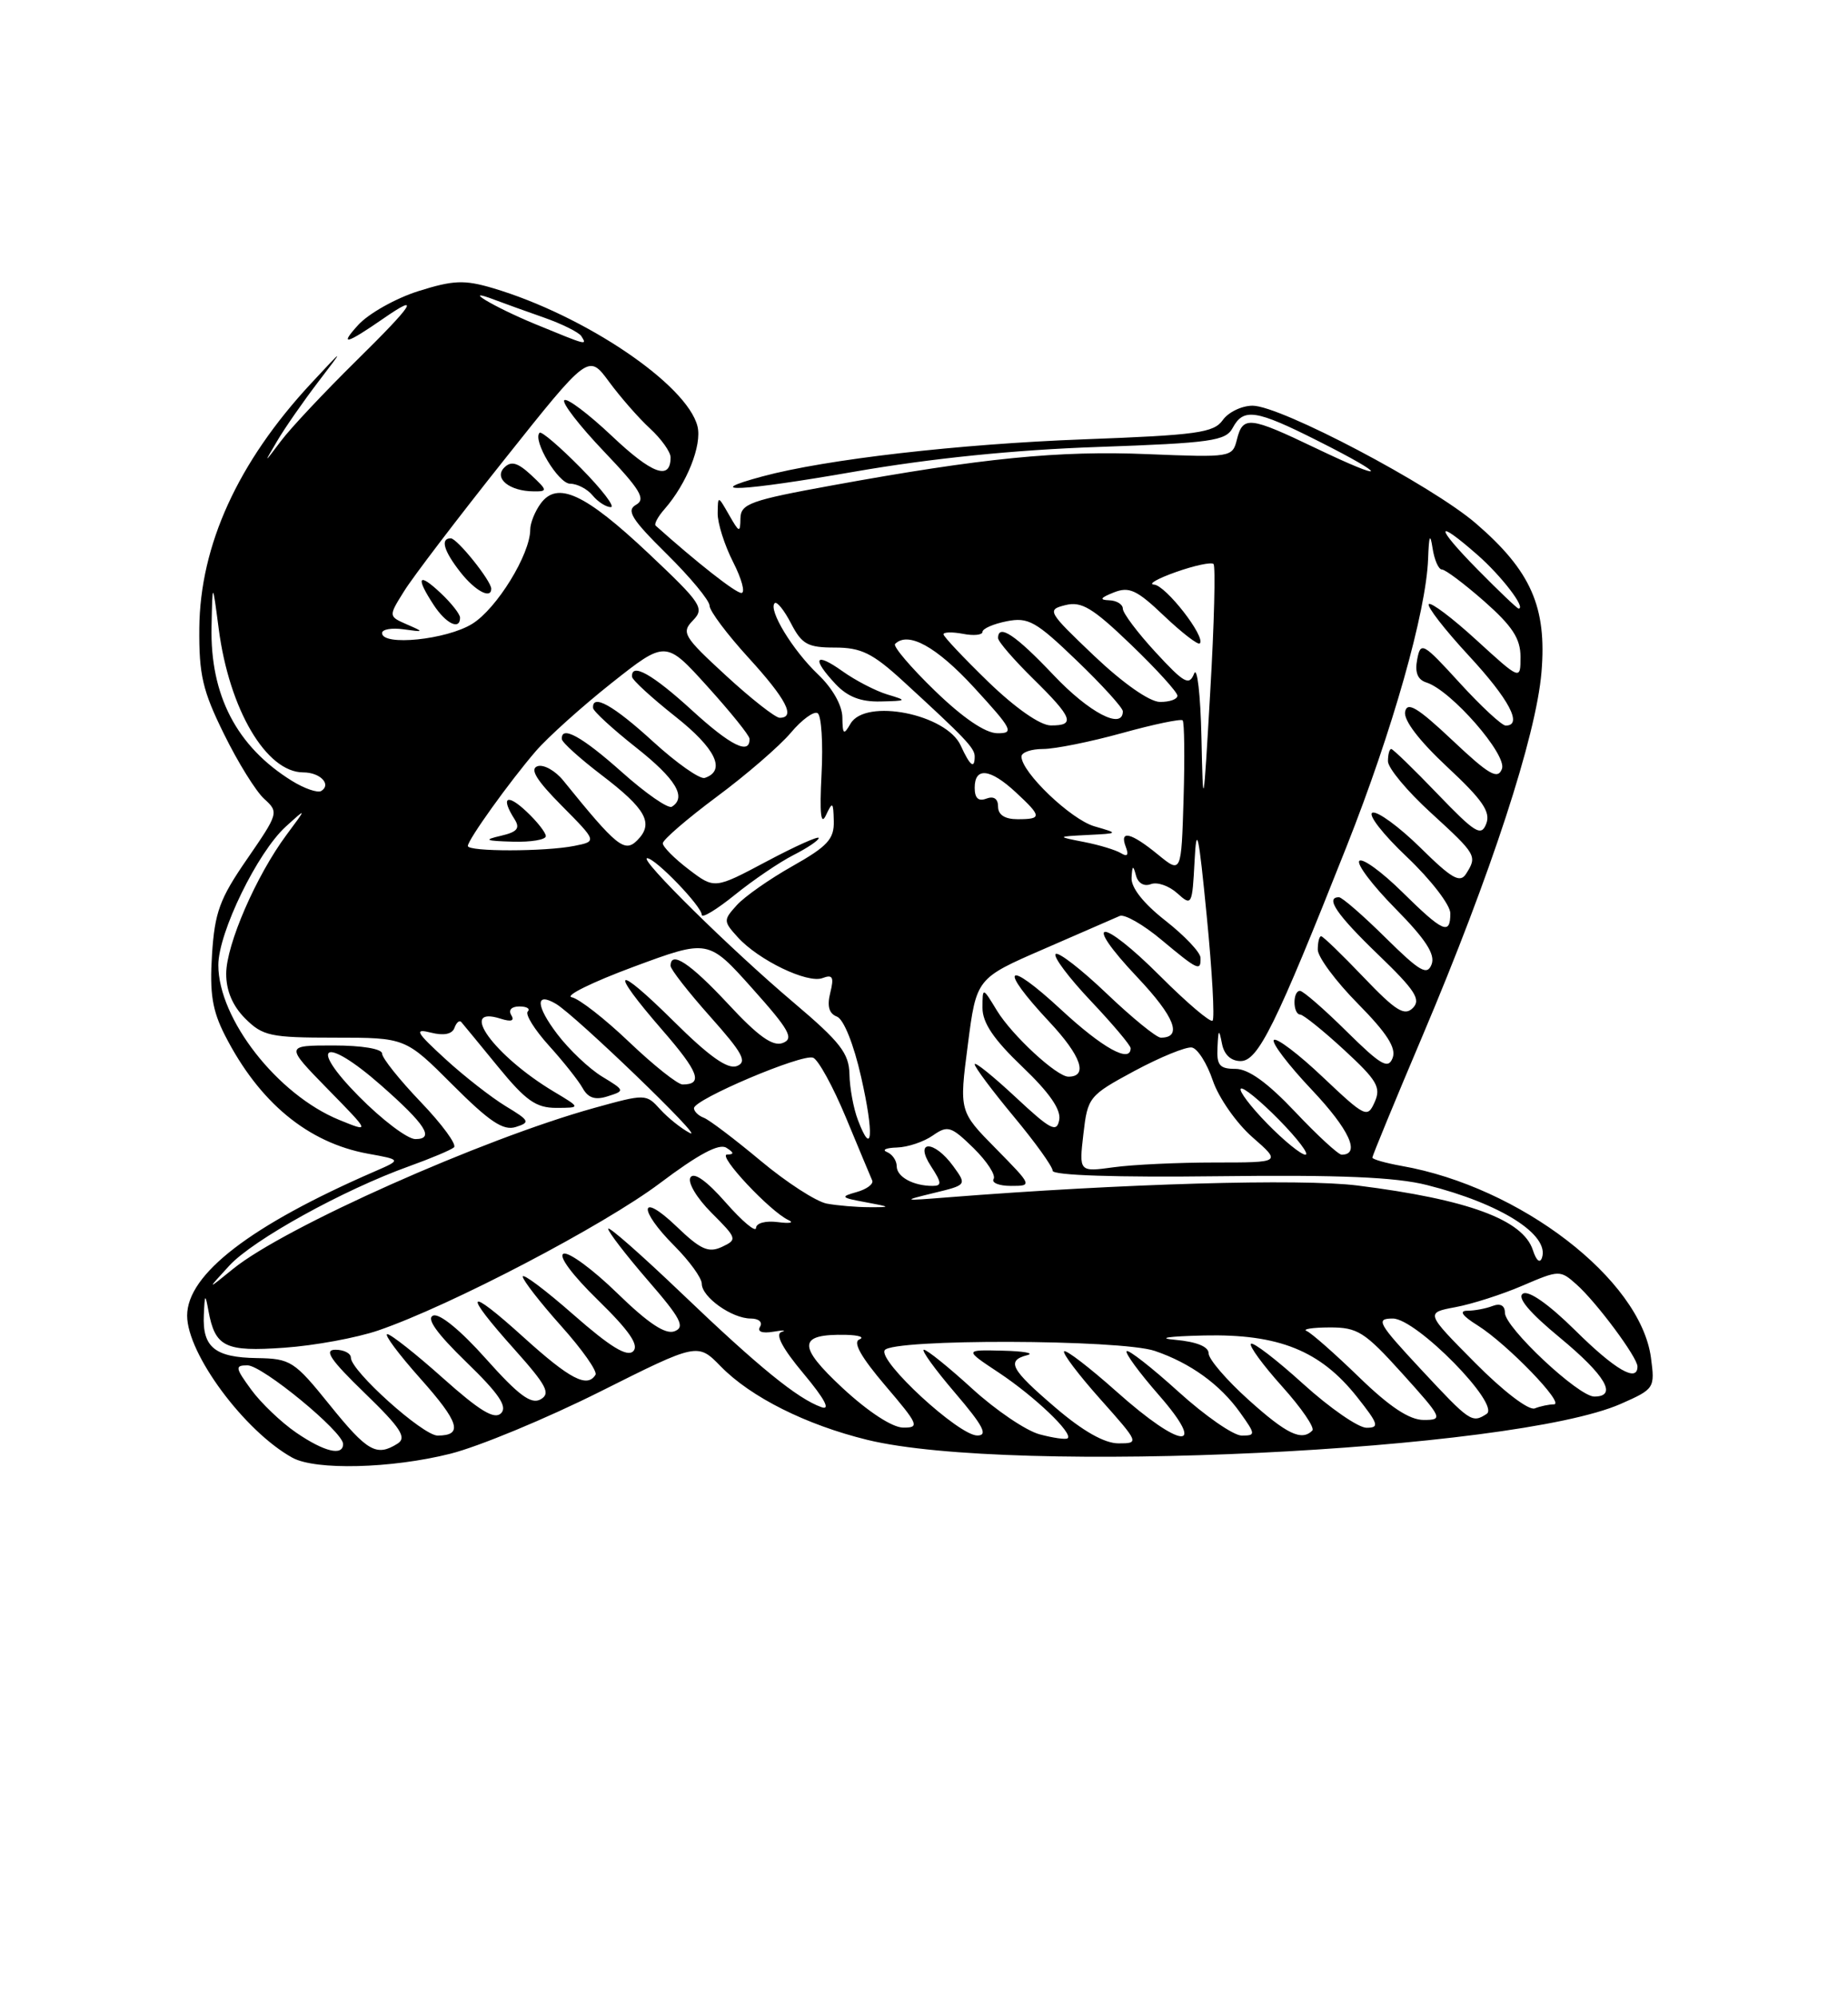<?xml version="1.0" encoding="UTF-8" standalone="no"?>
<!DOCTYPE svg PUBLIC "-//W3C//DTD SVG 1.1//EN" "http://www.w3.org/Graphics/SVG/1.1/DTD/svg11.dtd" >
<svg xmlns="http://www.w3.org/2000/svg" xmlns:xlink="http://www.w3.org/1999/xlink" version="1.1" viewBox="0 0 237 256">
 <g >
 <path fill="currentColor"
d=" M 57.75 186.33 C 61.41 185.41 70.04 181.83 76.94 178.38 C 89.47 172.10 89.47 172.10 92.44 175.14 C 96.29 179.08 103.38 182.63 111.23 184.55 C 129.80 189.08 194.07 186.01 207.88 179.93 C 212.18 178.03 212.25 177.92 211.73 174.02 C 210.38 163.97 194.95 152.11 179.75 149.44 C 177.69 149.07 176.00 148.59 176.00 148.37 C 176.00 148.14 178.90 141.10 182.45 132.73 C 191.22 112.04 197.00 94.35 197.69 86.16 C 198.39 77.81 196.35 73.18 189.28 67.09 C 183.62 62.21 164.24 52.00 160.64 52.00 C 159.25 52.00 157.53 52.83 156.81 53.85 C 155.66 55.47 153.50 55.77 139.00 56.31 C 122.96 56.91 105.91 58.87 97.79 61.06 C 89.62 63.26 95.18 62.97 109.61 60.45 C 119.40 58.75 130.08 57.66 140.79 57.29 C 155.31 56.78 157.19 56.51 158.08 54.86 C 159.47 52.26 161.06 52.50 169.02 56.51 C 178.22 61.14 178.03 61.89 168.78 57.46 C 160.24 53.37 159.40 53.27 158.63 56.33 C 158.06 58.62 157.89 58.64 147.22 58.21 C 135.78 57.73 125.95 58.71 106.75 62.21 C 96.24 64.12 95.00 64.57 94.96 66.43 C 94.93 68.34 94.82 68.30 93.50 66.00 C 92.07 63.50 92.07 63.50 92.04 65.79 C 92.02 67.05 92.91 69.86 94.02 72.04 C 95.13 74.22 95.61 76.00 95.08 76.00 C 94.33 76.00 89.37 72.10 84.09 67.38 C 83.86 67.18 84.37 66.22 85.22 65.26 C 88.09 61.98 90.05 57.05 89.45 54.64 C 88.10 49.27 74.98 40.42 63.21 36.93 C 59.55 35.85 58.15 35.90 53.64 37.32 C 50.74 38.24 47.27 40.19 45.93 41.66 C 43.46 44.37 44.39 44.13 49.15 40.84 C 54.06 37.44 53.09 38.96 45.68 46.25 C 41.63 50.24 37.29 54.85 36.05 56.50 C 33.79 59.50 33.79 59.50 35.56 56.50 C 36.53 54.85 38.88 51.48 40.77 49.00 C 44.21 44.50 44.21 44.50 39.85 49.19 C 30.51 59.25 25.66 69.87 25.56 80.52 C 25.51 86.49 25.98 88.53 28.73 94.09 C 30.50 97.70 32.82 101.43 33.88 102.39 C 35.77 104.10 35.72 104.25 31.70 110.09 C 28.17 115.19 27.54 116.93 27.19 122.35 C 26.87 127.31 27.23 129.53 28.85 132.70 C 33.24 141.30 39.48 146.46 47.18 147.87 C 51.50 148.65 51.50 148.65 48.00 150.17 C 32.14 157.06 24.00 163.32 24.00 168.63 C 24.00 173.52 31.36 183.45 37.50 186.84 C 40.47 188.47 50.18 188.23 57.75 186.33 Z  M 37.98 183.62 C 36.07 182.31 33.47 179.83 32.22 178.12 C 30.16 175.30 30.11 175.00 31.74 175.00 C 33.64 175.00 44.00 183.51 44.00 185.08 C 44.00 186.67 41.59 186.09 37.98 183.62 Z  M 42.28 180.07 C 37.74 174.44 37.27 174.14 32.95 174.07 C 27.56 173.99 25.95 172.68 26.14 168.55 C 26.26 165.82 26.32 165.76 26.73 168.00 C 27.59 172.66 28.86 173.28 36.47 172.74 C 40.34 172.47 45.75 171.47 48.50 170.53 C 57.74 167.37 77.44 157.07 84.65 151.64 C 89.55 147.95 92.22 146.52 93.15 147.11 C 94.15 147.74 94.17 147.97 93.25 147.98 C 91.93 148.00 98.78 155.31 101.12 156.38 C 101.88 156.73 101.26 156.84 99.75 156.64 C 98.19 156.44 96.98 156.76 96.96 157.39 C 96.93 158.00 95.19 156.54 93.08 154.14 C 90.65 151.37 89.00 150.19 88.55 150.91 C 88.16 151.55 89.34 153.54 91.25 155.45 C 94.54 158.74 94.58 158.88 92.58 159.82 C 90.86 160.62 89.84 160.16 86.75 157.19 C 82.01 152.65 81.78 154.98 86.50 159.70 C 88.42 161.63 90.00 163.80 90.00 164.54 C 90.00 166.25 93.87 169.00 96.28 169.00 C 97.30 169.00 97.83 169.46 97.48 170.04 C 97.08 170.68 97.73 170.93 99.17 170.69 C 100.45 170.47 100.93 170.49 100.22 170.72 C 99.38 171.01 100.36 172.85 103.07 176.08 C 105.76 179.30 106.55 180.79 105.35 180.36 C 102.28 179.27 97.33 175.25 87.42 165.77 C 82.24 160.82 78.00 157.09 78.00 157.50 C 78.00 157.90 80.29 160.87 83.09 164.11 C 87.32 168.98 87.90 170.10 86.51 170.63 C 85.34 171.08 83.15 169.63 79.17 165.76 C 76.05 162.72 72.95 160.44 72.28 160.69 C 71.56 160.96 73.37 163.40 76.68 166.63 C 80.71 170.56 81.98 172.42 81.21 173.19 C 80.43 173.97 78.27 172.65 73.56 168.52 C 69.95 165.35 67.02 163.15 67.04 163.63 C 67.07 164.11 69.29 166.96 71.97 169.96 C 74.66 172.96 76.64 175.77 76.37 176.21 C 75.31 177.93 73.09 176.77 67.17 171.42 C 59.77 164.72 59.24 165.44 66.00 172.98 C 70.11 177.58 70.65 178.61 69.33 179.36 C 68.11 180.04 66.50 178.84 62.33 174.17 C 59.11 170.55 56.37 168.30 55.56 168.62 C 54.63 168.97 56.00 170.89 59.79 174.57 C 63.98 178.62 65.11 180.29 64.26 181.14 C 63.41 181.99 61.53 180.85 56.81 176.64 C 53.34 173.54 50.13 171.01 49.67 171.00 C 49.21 171.00 51.11 173.55 53.88 176.66 C 58.92 182.31 59.44 184.00 56.12 184.00 C 54.23 184.00 45.00 175.71 45.00 174.02 C 45.00 173.46 44.11 173.00 43.02 173.00 C 41.50 173.00 42.36 174.28 46.76 178.54 C 51.40 183.03 52.20 184.26 50.99 185.03 C 48.29 186.73 47.12 186.07 42.28 180.07 Z  M 133.32 183.84 C 131.57 183.37 127.68 180.73 124.68 177.99 C 121.68 175.25 118.89 173.00 118.49 173.00 C 118.09 173.00 119.87 175.47 122.46 178.50 C 126.11 182.77 126.75 184.00 125.33 183.99 C 122.95 183.99 112.60 174.45 113.46 173.06 C 114.38 171.58 143.69 171.66 148.10 173.15 C 152.66 174.70 156.47 177.45 159.03 181.04 C 161.05 183.87 161.05 184.00 159.24 184.00 C 158.19 184.00 154.54 181.47 151.13 178.38 C 147.71 175.28 144.72 172.95 144.49 173.18 C 144.25 173.41 146.11 175.94 148.61 178.80 C 154.96 186.06 151.52 185.79 143.20 178.37 C 139.74 175.29 136.71 172.96 136.47 173.20 C 136.23 173.44 138.31 176.19 141.10 179.32 C 146.10 184.93 146.13 185.00 143.44 185.00 C 141.65 185.00 138.87 183.43 135.36 180.42 C 129.61 175.51 129.01 174.40 131.75 173.69 C 132.71 173.44 131.29 173.18 128.58 173.12 C 123.66 173.00 123.66 173.00 128.10 175.94 C 132.68 178.98 137.66 183.72 136.92 184.35 C 136.69 184.54 135.07 184.31 133.32 183.84 Z  M 160.11 179.41 C 157.30 176.88 155.00 174.21 155.00 173.46 C 155.00 172.60 153.46 171.98 150.75 171.73 C 148.26 171.51 149.79 171.28 154.43 171.17 C 164.00 170.96 169.34 173.11 174.06 179.08 C 176.79 182.53 176.94 183.00 175.25 183.00 C 174.20 183.00 170.54 180.47 167.13 177.38 C 163.71 174.28 160.70 171.97 160.43 172.24 C 160.16 172.50 161.97 174.97 164.44 177.72 C 166.92 180.48 168.65 183.01 168.30 183.36 C 166.93 184.74 165.01 183.82 160.11 179.41 Z  M 108.06 177.91 C 102.22 172.48 102.32 170.96 108.50 171.09 C 110.15 171.13 110.92 171.39 110.21 171.68 C 109.34 172.02 110.43 173.95 113.54 177.60 C 117.80 182.59 117.98 183.00 115.83 182.98 C 114.43 182.97 111.33 180.94 108.06 177.91 Z  M 174.31 176.53 C 171.20 173.51 168.17 170.85 167.58 170.60 C 166.98 170.36 168.30 170.15 170.50 170.14 C 174.12 170.13 175.00 170.69 179.85 176.06 C 185.01 181.78 185.11 182.00 182.58 182.00 C 180.76 182.00 178.23 180.33 174.31 176.53 Z  M 182.22 175.50 C 176.70 169.57 176.38 169.00 178.63 169.00 C 181.64 169.00 192.50 180.05 190.65 181.23 C 188.77 182.44 188.53 182.27 182.22 175.50 Z  M 189.14 174.64 C 182.81 168.26 182.81 168.26 186.66 167.54 C 188.77 167.15 192.65 165.91 195.27 164.78 C 199.95 162.77 200.09 162.77 202.17 164.62 C 204.74 166.90 210.00 173.97 210.00 175.15 C 210.00 177.24 207.14 175.58 202.03 170.53 C 198.63 167.17 196.04 165.35 195.31 165.81 C 194.52 166.30 196.14 168.23 200.06 171.46 C 205.91 176.30 207.49 179.00 204.46 179.00 C 202.43 179.00 193.00 170.15 193.00 168.26 C 193.00 167.33 192.42 167.01 191.42 167.39 C 190.55 167.73 189.09 168.00 188.17 168.00 C 187.08 168.01 187.54 168.66 189.50 169.88 C 193.29 172.26 200.78 180.00 199.28 180.00 C 198.67 180.00 197.56 180.23 196.82 180.52 C 196.05 180.81 192.76 178.30 189.14 174.64 Z  M 29.41 162.22 C 32.47 158.90 44.02 152.51 52.50 149.47 C 55.25 148.48 57.83 147.40 58.22 147.06 C 58.62 146.73 56.71 144.12 53.97 141.26 C 51.24 138.41 49.00 135.61 49.00 135.04 C 49.00 134.43 46.42 134.00 42.78 134.00 C 36.57 134.00 36.57 134.00 42.03 139.59 C 47.50 145.17 47.50 145.17 43.50 143.54 C 35.58 140.30 28.00 130.60 28.00 123.70 C 28.00 119.54 33.02 109.24 36.66 105.94 C 39.35 103.50 39.35 103.50 36.74 107.01 C 32.86 112.23 29.02 121.06 29.01 124.80 C 29.00 126.97 29.83 128.93 31.45 130.55 C 33.70 132.79 34.68 133.00 42.95 133.00 C 52.00 133.00 52.00 133.00 58.05 139.05 C 62.79 143.79 64.55 144.96 66.15 144.45 C 68.03 143.86 67.92 143.63 64.85 141.78 C 63.01 140.66 59.53 137.95 57.12 135.74 C 53.32 132.26 53.08 131.80 55.29 132.36 C 56.92 132.77 57.99 132.55 58.28 131.75 C 58.53 131.06 58.92 130.72 59.16 131.00 C 59.40 131.28 61.53 133.86 63.89 136.75 C 67.43 141.07 68.74 142.00 71.34 142.00 C 74.50 141.99 74.50 141.99 71.00 139.90 C 63.39 135.34 58.63 128.79 64.21 130.57 C 65.57 131.00 66.02 130.85 65.57 130.11 C 65.17 129.46 65.60 129.00 66.61 129.00 C 67.56 129.00 68.04 129.29 67.68 129.65 C 67.33 130.01 68.55 131.97 70.39 134.01 C 72.24 136.05 74.19 138.51 74.73 139.48 C 75.43 140.74 76.34 141.03 77.95 140.51 C 80.16 139.81 80.15 139.77 77.22 137.99 C 75.57 136.99 72.99 134.54 71.48 132.56 C 68.71 128.92 68.62 127.09 71.29 128.66 C 73.77 130.11 90.61 146.33 88.49 145.23 C 87.38 144.66 85.66 143.28 84.66 142.18 C 82.86 140.19 82.77 140.19 76.17 142.02 C 61.86 145.99 36.49 157.29 29.90 162.63 C 26.50 165.39 26.50 165.39 29.41 162.22 Z  M 196.59 160.24 C 195.33 156.33 188.26 153.73 174.09 151.95 C 166.79 151.04 143.94 151.70 121.50 153.47 C 115.71 153.93 115.65 153.91 119.75 152.91 C 124.00 151.88 124.00 151.88 122.25 149.47 C 119.78 146.08 117.18 146.10 119.41 149.50 C 120.77 151.59 120.81 152.00 119.60 152.00 C 117.12 152.00 115.00 150.84 115.00 149.48 C 115.00 148.76 114.44 147.94 113.75 147.66 C 113.06 147.38 113.64 147.12 115.03 147.08 C 116.42 147.04 118.49 146.34 119.63 145.54 C 121.54 144.21 121.97 144.34 124.85 147.15 C 126.57 148.84 127.73 150.62 127.43 151.11 C 127.13 151.60 128.13 152.00 129.65 152.00 C 132.41 152.00 132.40 151.98 127.72 147.22 C 123.01 142.45 123.01 142.45 124.12 133.92 C 125.22 125.39 125.22 125.39 133.86 121.64 C 138.61 119.58 142.99 117.67 143.60 117.40 C 144.20 117.13 146.61 118.50 148.94 120.45 C 153.65 124.38 154.02 124.55 153.96 122.75 C 153.94 122.06 151.92 119.93 149.46 118.00 C 146.65 115.80 145.04 113.77 145.12 112.50 C 145.21 110.90 145.32 110.84 145.68 112.19 C 145.94 113.20 146.72 113.66 147.60 113.32 C 148.41 113.01 149.93 113.54 150.98 114.49 C 152.84 116.17 152.90 116.05 153.20 110.36 C 153.45 105.52 153.72 106.76 154.76 117.41 C 155.46 124.50 155.79 130.54 155.51 130.82 C 155.24 131.10 152.22 128.54 148.82 125.14 C 141.14 117.46 138.59 117.57 145.87 125.27 C 150.66 130.34 151.70 133.00 148.87 133.00 C 148.31 133.00 145.18 130.45 141.92 127.34 C 138.66 124.23 135.71 121.95 135.38 122.28 C 135.05 122.62 137.08 125.32 139.89 128.29 C 142.70 131.26 145.00 133.99 145.00 134.35 C 145.00 136.33 141.40 134.34 136.06 129.39 C 128.95 122.81 127.95 123.90 134.59 130.99 C 138.67 135.35 139.58 138.00 137.02 138.00 C 135.52 138.00 129.80 132.71 127.86 129.54 C 126.01 126.50 126.01 126.50 126.00 129.18 C 126.00 131.10 127.44 133.23 131.11 136.73 C 134.59 140.05 136.10 142.23 135.84 143.55 C 135.52 145.23 134.73 144.81 130.23 140.61 C 127.35 137.93 125.00 136.03 125.00 136.41 C 125.00 136.78 127.25 139.79 130.00 143.10 C 132.75 146.40 135.00 149.53 135.00 150.06 C 135.00 150.65 143.21 150.92 156.25 150.76 C 171.79 150.57 178.98 150.87 183.00 151.89 C 192.45 154.27 198.76 158.26 197.75 161.22 C 197.49 161.97 197.02 161.57 196.59 160.24 Z  M 106.03 154.27 C 104.67 154.01 100.85 151.54 97.55 148.78 C 94.24 146.02 90.97 143.54 90.27 143.27 C 89.57 143.01 89.00 142.45 89.00 142.04 C 89.00 140.91 102.89 135.02 104.28 135.57 C 104.95 135.83 106.85 139.30 108.50 143.27 C 110.15 147.24 111.66 150.86 111.86 151.31 C 112.05 151.76 111.15 152.43 109.86 152.79 C 107.72 153.39 107.83 153.51 111.00 154.09 C 114.28 154.70 114.31 154.74 111.50 154.73 C 109.85 154.73 107.39 154.52 106.03 154.27 Z  M 138.94 145.36 C 139.49 140.62 139.64 140.42 145.50 137.26 C 148.80 135.49 152.11 134.14 152.85 134.26 C 153.59 134.39 154.80 136.30 155.54 138.50 C 156.29 140.70 158.57 143.96 160.61 145.75 C 164.33 149.00 164.33 149.00 155.81 149.00 C 151.12 149.00 145.28 149.27 142.83 149.61 C 138.38 150.22 138.38 150.22 138.94 145.36 Z  M 162.52 144.02 C 160.38 141.83 158.85 139.81 159.13 139.54 C 159.40 139.27 161.60 141.06 164.02 143.52 C 166.44 145.98 167.96 148.00 167.41 148.00 C 166.86 148.00 164.66 146.21 162.52 144.02 Z  M 166.09 142.50 C 162.54 138.75 160.11 137.00 158.44 137.00 C 156.41 137.00 156.02 136.54 156.14 134.25 C 156.25 131.89 156.33 131.82 156.71 133.75 C 156.98 135.18 157.86 136.00 159.11 136.00 C 161.35 136.00 163.61 131.42 172.69 108.51 C 178.58 93.65 182.90 78.41 183.15 71.62 C 183.26 68.63 183.41 68.25 183.72 70.25 C 183.95 71.76 184.49 73.00 184.93 73.00 C 185.36 73.00 187.81 74.84 190.36 77.08 C 193.95 80.25 195.00 81.85 195.00 84.19 C 195.00 87.20 195.00 87.20 189.37 82.06 C 186.28 79.23 183.52 77.15 183.24 77.43 C 182.96 77.71 185.26 80.68 188.36 84.03 C 193.55 89.63 195.33 93.00 193.10 93.00 C 192.61 93.00 189.95 90.54 187.21 87.54 C 182.47 82.35 182.19 82.20 181.75 84.52 C 181.43 86.19 181.80 87.12 182.94 87.48 C 186.10 88.48 193.31 96.74 192.62 98.55 C 192.08 99.96 190.98 99.33 186.26 94.88 C 181.80 90.68 180.47 89.88 180.20 91.23 C 179.99 92.31 182.01 94.95 185.60 98.30 C 190.12 102.51 191.19 104.06 190.61 105.57 C 189.96 107.26 189.21 106.80 184.35 101.75 C 181.32 98.59 178.64 96.00 178.42 96.00 C 178.19 96.00 178.00 96.71 178.00 97.57 C 178.00 98.44 180.47 101.41 183.50 104.17 C 189.38 109.55 189.47 109.71 188.02 112.00 C 187.24 113.23 186.18 112.62 182.14 108.63 C 179.42 105.96 176.66 103.95 176.02 104.16 C 175.37 104.38 177.35 106.93 180.42 109.83 C 183.49 112.74 186.00 115.99 186.00 117.06 C 186.00 119.91 185.08 119.50 179.81 114.31 C 177.19 111.73 174.72 109.94 174.33 110.34 C 173.94 110.73 176.02 113.48 178.95 116.45 C 182.83 120.38 184.09 122.32 183.60 123.60 C 183.03 125.08 182.11 124.55 177.68 120.18 C 174.80 117.33 172.11 115.00 171.72 115.00 C 169.90 115.00 171.45 117.26 176.75 122.36 C 181.48 126.91 182.27 128.12 181.19 129.20 C 180.12 130.27 179.00 129.57 174.87 125.25 C 172.11 122.36 169.67 120.00 169.43 120.00 C 169.19 120.00 169.00 120.77 169.00 121.72 C 169.00 122.66 171.31 125.78 174.14 128.64 C 177.87 132.42 179.09 134.32 178.60 135.60 C 178.03 137.08 177.11 136.55 172.68 132.18 C 169.80 129.33 167.11 127.00 166.72 127.00 C 165.76 127.00 165.79 129.99 166.75 130.04 C 167.16 130.06 169.70 132.10 172.39 134.58 C 176.60 138.46 177.14 139.37 176.30 141.25 C 175.37 143.34 175.10 143.21 169.65 138.06 C 166.53 135.10 163.70 132.96 163.37 133.30 C 163.04 133.63 165.23 136.51 168.25 139.70 C 173.05 144.78 174.53 148.00 172.06 148.00 C 171.64 148.00 168.95 145.53 166.09 142.50 Z  M 46.00 140.50 C 39.40 133.82 41.61 132.73 48.85 139.09 C 54.59 144.13 55.78 146.00 53.27 146.00 C 52.26 146.00 48.99 143.53 46.00 140.50 Z  M 110.03 143.57 C 109.46 142.09 108.97 139.44 108.94 137.68 C 108.88 135.00 107.76 133.56 101.78 128.50 C 93.69 121.66 81.86 110.00 83.00 110.00 C 84.05 110.00 90.00 116.17 90.00 117.26 C 90.00 117.74 91.91 116.58 94.25 114.69 C 96.59 112.80 99.96 110.51 101.75 109.60 C 103.54 108.69 105.00 107.71 105.00 107.41 C 105.00 107.11 101.99 108.46 98.32 110.41 C 91.64 113.96 91.64 113.96 88.32 111.43 C 86.49 110.04 85.00 108.53 85.00 108.09 C 85.00 107.64 88.11 104.96 91.91 102.13 C 95.72 99.31 99.99 95.61 101.41 93.93 C 102.82 92.25 104.38 91.11 104.86 91.41 C 105.34 91.71 105.57 95.23 105.36 99.23 C 105.10 104.27 105.27 105.89 105.92 104.50 C 106.77 102.69 106.87 102.76 106.93 105.24 C 106.99 107.54 106.14 108.47 101.64 111.01 C 98.69 112.67 95.47 114.93 94.49 116.02 C 92.76 117.93 92.76 118.08 94.60 120.11 C 97.26 123.06 103.57 126.10 105.49 125.36 C 106.79 124.87 106.98 125.23 106.48 127.24 C 106.05 128.95 106.31 129.91 107.33 130.30 C 108.20 130.63 109.49 133.84 110.44 138.06 C 112.11 145.40 111.88 148.45 110.03 143.57 Z  M 80.71 133.58 C 77.58 130.59 74.26 128.00 73.32 127.82 C 72.39 127.64 75.94 125.89 81.22 123.93 C 90.83 120.37 90.83 120.37 96.48 126.69 C 101.24 132.01 101.86 133.12 100.39 133.68 C 99.11 134.17 97.25 132.85 93.37 128.67 C 88.50 123.45 86.00 121.79 86.00 123.80 C 86.00 124.24 88.29 127.17 91.08 130.30 C 95.26 134.99 95.87 136.11 94.50 136.64 C 93.32 137.09 90.95 135.41 86.42 130.92 C 78.80 123.37 77.97 124.01 84.96 132.05 C 89.62 137.41 90.21 139.00 87.54 139.00 C 86.91 139.00 83.84 136.56 80.71 133.58 Z  M 148.50 109.53 C 145.03 106.69 143.53 106.34 144.38 108.55 C 144.78 109.59 144.58 109.86 143.77 109.36 C 143.11 108.95 140.98 108.30 139.03 107.92 C 135.50 107.23 135.50 107.23 139.50 107.02 C 143.50 106.82 143.50 106.82 140.35 105.91 C 137.33 105.03 131.00 98.98 131.00 96.97 C 131.00 96.43 132.25 96.00 133.77 96.00 C 135.29 96.00 139.85 95.08 143.90 93.96 C 147.94 92.84 151.44 92.11 151.67 92.33 C 151.89 92.56 151.95 97.07 151.79 102.36 C 151.50 111.98 151.50 111.98 148.50 109.53 Z  M 60.00 108.43 C 60.00 107.64 65.35 100.18 68.72 96.27 C 70.25 94.50 74.62 90.57 78.43 87.55 C 85.37 82.06 85.37 82.06 90.73 87.99 C 93.68 91.25 96.11 94.26 96.12 94.68 C 96.20 96.82 93.71 95.59 88.74 91.04 C 83.66 86.40 80.92 84.87 81.06 86.75 C 81.09 87.16 83.59 89.45 86.61 91.84 C 91.79 95.93 93.16 98.78 90.38 99.71 C 89.76 99.91 86.77 97.81 83.74 95.04 C 78.66 90.40 75.92 88.87 76.06 90.75 C 76.09 91.16 78.56 93.43 81.56 95.80 C 86.68 99.84 88.10 102.20 86.16 103.40 C 85.69 103.69 82.81 101.69 79.75 98.96 C 74.60 94.37 71.92 92.91 72.06 94.75 C 72.09 95.16 74.36 97.21 77.11 99.31 C 82.88 103.70 83.89 105.54 81.72 107.71 C 80.10 109.33 79.10 108.52 72.25 100.06 C 71.21 98.77 69.71 97.94 68.93 98.21 C 67.91 98.56 68.81 100.02 72.04 103.27 C 76.57 107.84 76.57 107.84 73.66 108.42 C 69.92 109.17 60.00 109.18 60.00 108.43 Z  M 70.00 107.17 C 70.00 106.72 68.88 105.29 67.50 104.00 C 65.00 101.65 64.19 102.18 65.99 105.00 C 66.73 106.17 66.34 106.64 64.22 107.13 C 61.97 107.65 62.23 107.78 65.75 107.88 C 68.09 107.95 70.00 107.63 70.00 107.17 Z  M 128.00 103.39 C 128.00 102.38 127.45 102.00 126.50 102.36 C 125.48 102.75 125.00 102.31 125.00 100.97 C 125.00 98.28 126.98 98.50 130.26 101.54 C 133.63 104.66 133.65 105.00 130.50 105.00 C 128.87 105.00 128.00 104.44 128.00 103.39 Z  M 154.08 94.50 C 153.96 89.00 153.53 85.33 153.14 86.34 C 152.51 87.93 151.87 87.58 148.21 83.61 C 145.89 81.10 144.00 78.58 144.00 78.02 C 144.00 77.46 143.21 76.97 142.25 76.94 C 140.95 76.89 141.10 76.63 142.83 75.94 C 144.81 75.15 145.79 75.60 149.30 78.95 C 151.58 81.11 153.64 82.70 153.87 82.47 C 154.67 81.66 149.49 75.01 148.00 74.93 C 147.18 74.88 148.44 74.16 150.81 73.32 C 153.18 72.48 155.35 72.02 155.63 72.29 C 155.90 72.57 155.72 79.93 155.21 88.65 C 154.33 103.93 154.29 104.14 154.08 94.50 Z  M 37.43 100.08 C 30.36 95.70 26.93 89.12 27.13 80.28 C 27.25 74.50 27.25 74.50 28.05 80.60 C 29.40 90.93 34.15 99.00 38.90 99.00 C 41.05 99.00 42.55 100.54 41.20 101.38 C 40.74 101.66 39.04 101.08 37.43 100.08 Z  M 123.21 95.56 C 121.37 91.52 111.00 89.46 109.08 92.75 C 108.20 94.27 108.06 94.16 108.03 91.94 C 108.01 90.40 106.76 88.20 104.91 86.44 C 101.66 83.35 98.50 78.16 99.35 77.31 C 99.63 77.04 100.57 78.21 101.45 79.91 C 102.84 82.59 103.59 83.00 107.08 83.00 C 110.43 83.00 111.90 83.72 115.76 87.25 C 123.78 94.60 125.00 95.88 125.00 96.95 C 125.00 98.64 124.40 98.17 123.21 95.56 Z  M 113.79 89.01 C 112.30 88.56 109.71 87.22 108.04 86.03 C 104.50 83.51 104.05 84.36 107.17 87.69 C 108.71 89.32 110.40 89.97 112.92 89.91 C 116.35 89.83 116.39 89.79 113.79 89.01 Z  M 119.88 88.52 C 116.79 85.53 114.50 82.83 114.79 82.54 C 116.46 80.87 120.10 82.88 124.91 88.11 C 129.85 93.49 130.11 94.00 127.91 93.98 C 126.36 93.97 123.48 92.01 119.88 88.52 Z  M 126.75 87.40 C 123.59 84.33 121.00 81.59 121.00 81.30 C 121.00 81.01 122.12 80.98 123.50 81.24 C 124.88 81.51 126.00 81.39 126.00 80.99 C 126.00 80.58 127.39 79.97 129.10 79.63 C 131.87 79.08 132.84 79.62 138.10 84.68 C 141.34 87.79 144.00 90.72 144.00 91.17 C 144.00 93.61 139.66 91.34 135.09 86.50 C 130.24 81.38 128.00 79.89 128.00 81.79 C 128.00 82.23 130.03 84.57 132.50 87.00 C 137.58 91.99 137.97 93.01 134.75 92.98 C 133.39 92.97 130.22 90.75 126.75 87.40 Z  M 93.11 86.60 C 87.65 81.58 87.35 81.08 88.87 79.52 C 90.39 77.96 89.98 77.35 83.15 70.91 C 75.02 63.26 71.48 61.62 69.34 64.54 C 68.60 65.55 68.00 67.05 68.00 67.88 C 68.00 71.04 63.71 78.02 60.56 79.96 C 57.27 82.00 49.00 82.84 49.00 81.14 C 49.00 80.66 50.24 80.45 51.75 80.66 C 54.42 81.03 54.43 81.01 52.15 80.02 C 49.81 78.99 49.81 78.99 51.84 75.75 C 52.95 73.96 58.72 66.39 64.67 58.92 C 75.47 45.35 75.47 45.35 78.10 48.92 C 79.55 50.89 81.91 53.59 83.36 54.92 C 84.81 56.26 86.00 57.92 86.00 58.62 C 86.00 61.63 83.64 60.77 78.49 55.90 C 75.46 53.04 72.70 50.96 72.37 51.30 C 72.04 51.63 74.32 54.58 77.45 57.86 C 82.13 62.77 82.86 63.98 81.57 64.70 C 80.29 65.42 80.99 66.55 85.50 71.00 C 88.53 73.99 91.00 76.97 91.00 77.64 C 91.00 78.30 93.25 81.30 96.00 84.31 C 100.84 89.61 102.08 92.00 99.99 92.00 C 99.44 92.00 96.34 89.57 93.11 86.60 Z  M 59.00 79.17 C 59.00 78.72 57.88 77.29 56.50 76.00 C 53.64 73.31 53.27 73.95 55.62 77.54 C 57.19 79.94 59.00 80.82 59.00 79.17 Z  M 63.00 75.46 C 63.00 74.45 58.63 69.00 57.81 69.00 C 56.44 69.00 56.90 70.61 59.07 73.37 C 60.95 75.75 63.00 76.84 63.00 75.46 Z  M 74.52 60.02 C 71.83 57.29 69.43 55.23 69.20 55.47 C 68.26 56.41 71.61 62.00 73.12 62.00 C 74.02 62.00 75.32 62.67 76.00 63.50 C 76.68 64.33 77.74 65.00 78.33 65.00 C 78.93 65.00 77.22 62.76 74.52 60.02 Z  M 68.11 60.88 C 66.38 59.28 65.55 59.05 64.67 59.93 C 63.30 61.30 65.33 62.96 68.44 62.98 C 70.25 63.00 70.23 62.86 68.11 60.88 Z  M 140.32 84.06 C 134.35 78.38 134.23 78.16 136.63 77.56 C 138.70 77.04 140.13 77.90 145.06 82.64 C 148.33 85.78 151.00 88.72 151.00 89.17 C 151.00 89.63 149.99 89.98 148.75 89.97 C 147.40 89.94 144.02 87.57 140.32 84.06 Z  M 189.50 73.00 C 184.00 67.42 184.00 66.31 189.50 71.14 C 192.57 73.83 195.76 78.00 194.75 78.00 C 194.57 78.00 192.21 75.75 189.50 73.00 Z  M 68.66 41.55 C 63.31 39.35 58.85 36.67 63.50 38.45 C 64.60 38.87 67.41 39.88 69.75 40.70 C 72.09 41.52 74.25 42.60 74.56 43.09 C 75.30 44.29 75.38 44.31 68.66 41.55 Z "/>
</g>
</svg>